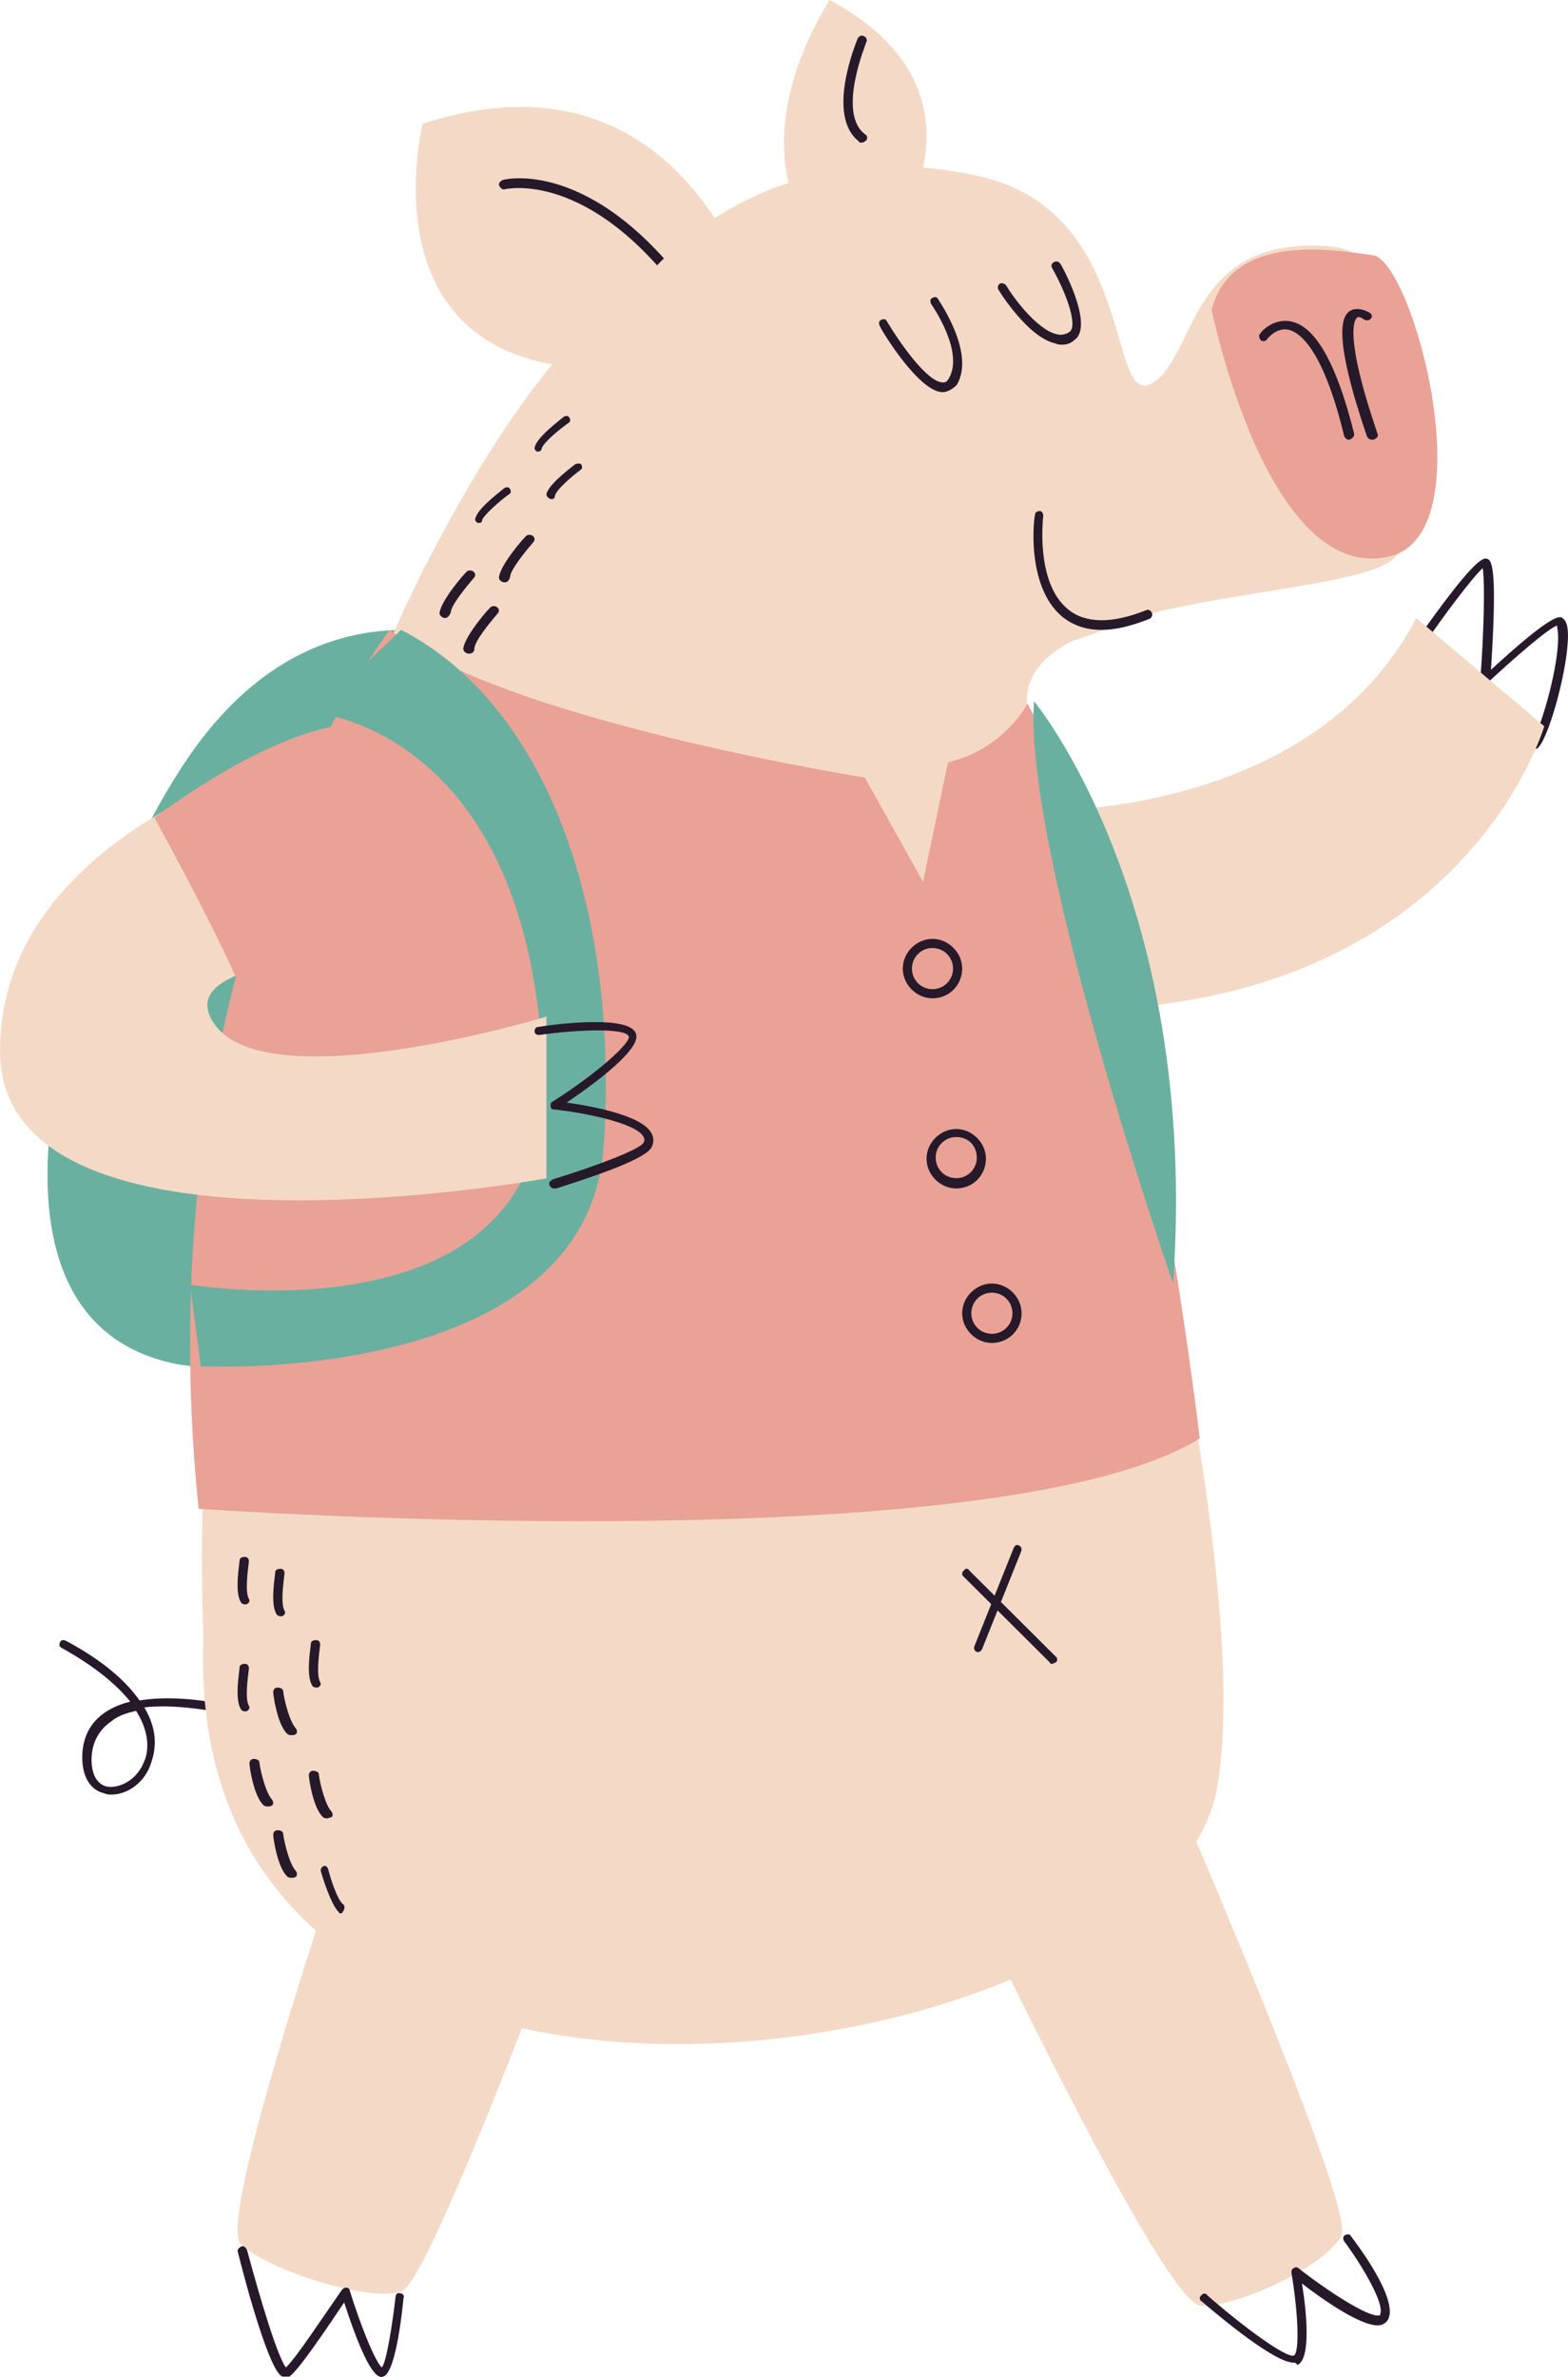 <svg width="132" height="200" viewBox="0 0 132 200" fill="none" xmlns="http://www.w3.org/2000/svg">
<path d="M129.186 63C129.087 63 128.988 62.899 128.888 62.799C128.789 62.597 128.789 62.396 128.988 62.296C129.484 61.893 131.17 56.56 131.17 53.642C131.17 53.038 131.071 52.736 131.071 52.635C130.277 52.937 127.598 55.252 125.217 57.465C125.118 57.566 124.919 57.566 124.82 57.566C124.721 57.465 124.622 57.365 124.622 57.164C124.919 53.239 125.019 49.013 124.82 47.805C124.026 48.51 121.645 51.629 119.661 54.547C119.561 54.748 119.264 54.748 119.164 54.648C118.966 54.547 118.966 54.245 119.065 54.145C124.126 46.9 124.82 47 125.118 47C125.515 47.101 126.11 47.201 125.515 56.358C130.873 51.428 131.369 51.83 131.567 52.032C131.964 52.333 132.063 53.038 131.964 54.245C131.766 57.063 130.277 62.396 129.384 63C129.384 63 129.285 63 129.186 63Z" fill="#26192A"/>
<path d="M9.391 151C9.195 151 8.998 151 8.801 150.903C7.523 150.614 6.835 149.359 6.933 147.524C7.031 145.98 7.72 144.821 8.9 144.049C9.49 143.663 10.178 143.373 10.965 143.18C9.883 141.829 8.113 140.284 5.163 138.643C4.966 138.546 4.966 138.353 5.065 138.16C5.163 137.967 5.36 137.967 5.556 138.063C8.801 139.801 10.67 141.539 11.751 143.084C16.275 142.311 22.47 144.242 22.765 144.339C22.961 144.435 23.06 144.628 22.961 144.821C22.863 145.014 22.666 145.111 22.47 145.014C22.371 145.014 16.471 143.18 12.145 143.663C13.423 145.787 13.03 147.428 12.735 148.297C12.243 149.938 10.768 151 9.391 151ZM11.456 143.952C10.67 144.146 9.981 144.339 9.391 144.821C8.408 145.497 7.818 146.463 7.72 147.718C7.621 149.166 8.113 150.131 8.998 150.324C10.08 150.517 11.555 149.745 12.145 148.2C12.44 147.525 12.735 145.98 11.456 143.952Z" fill="#26192A"/>
<path d="M48.552 57.654C48.552 57.654 30.922 44.906 17.428 61.606C8.564 72.476 -6.112 109.928 14.375 114.671C34.862 119.316 55.742 73.465 48.552 57.654Z" fill="#6AB0A0"/>
<path d="M17.125 137.638C17.125 137.638 11.852 36.958 69.752 23.382C87.063 19.319 104.075 48.949 98.703 50.93C93.43 52.912 85.173 55.687 85.173 55.687C85.173 55.687 106.562 126.044 102.483 150.322C98.504 174.501 14.937 188.176 17.125 137.638Z" fill="#F4DAC6"/>
<path d="M64 26.846C64 26.846 58.315 3.053 35.577 10.413C35.577 10.413 29.108 36.424 59.492 29.971L64 26.846Z" fill="#F4DAC6"/>
<path d="M57.636 25C57.537 25 57.438 24.903 57.338 24.807C49.483 14.274 42.623 15.916 42.524 15.916C42.325 16.013 42.126 15.82 42.026 15.627C41.927 15.433 42.126 15.24 42.325 15.143C42.623 15.047 49.782 13.404 57.935 24.227C58.034 24.42 58.034 24.613 57.835 24.71C57.736 25 57.736 25 57.636 25Z" fill="#26192A"/>
<path d="M69.861 0C69.861 0 61.578 12.072 69.276 21L75.221 19.884C75.124 19.884 84.284 7.812 69.861 0Z" fill="#F4DAC6"/>
<path d="M97.323 147.05C97.323 147.05 114.119 185.574 112.941 188.05C111.762 190.625 104.101 194.19 101.056 193.992C98.011 193.893 82 160.221 82 160.221C82 160.221 93.099 146.059 97.323 147.05Z" fill="#F4DAC6"/>
<path d="M51 151.979C51 151.979 36.529 191.697 33.834 192.792C31.239 193.788 22.457 191 20.261 188.81C18.065 186.62 30.441 150.884 30.441 150.884C30.441 150.884 48.505 148.295 51 151.979Z" fill="#F4DAC6"/>
<path d="M54.251 23.553C54.251 23.553 63.829 10.636 82.486 14.842C95.755 17.846 93.161 34.367 96.952 32.264C100.743 30.162 99.945 19.648 112.117 20.75C120.697 21.55 122.293 44.18 116.806 47.384C111.319 50.588 84.381 50.087 86.576 60L33.001 53.592C32.901 53.592 43.177 29.961 54.251 23.553Z" fill="#F4DAC6"/>
<path d="M79.371 33C77.406 33 74.359 28.055 74.064 27.437C73.966 27.231 73.966 27.025 74.163 26.922C74.359 26.819 74.556 26.819 74.654 27.025C75.833 28.982 78.094 32.176 79.371 32.176C79.567 32.176 79.666 32.176 79.862 31.867C81.238 29.6 78.388 25.583 78.388 25.583C78.29 25.377 78.29 25.171 78.487 25.068C78.683 24.965 78.88 24.965 78.978 25.171C79.076 25.377 82.122 29.703 80.55 32.382C80.157 32.794 79.666 33 79.371 33Z" fill="#26192A"/>
<path d="M89.394 29C89.184 29 89.079 29 88.869 28.903C86.561 28.42 84.148 24.552 84.043 24.359C83.939 24.165 84.043 23.972 84.148 23.875C84.358 23.778 84.568 23.875 84.673 23.972C85.302 25.035 87.295 27.743 88.974 28.13C89.394 28.226 89.708 28.13 90.023 27.936C90.757 27.453 89.813 24.745 88.554 22.521C88.449 22.328 88.554 22.135 88.764 22.038C88.974 21.941 89.184 22.038 89.289 22.231C89.813 23.102 92.016 27.55 90.442 28.613C90.128 28.903 89.813 29 89.394 29Z" fill="#26192A"/>
<path d="M102 26.069C102 26.069 106.678 49.173 116.929 46.834C125.09 44.981 119.019 22.17 115.635 21.487C112.251 21 103.692 19.538 102 26.069Z" fill="#E9A295"/>
<path d="M113.581 37C113.372 37 113.267 36.901 113.162 36.701C111.383 29.334 109.394 27.941 108.451 27.741C107.404 27.542 106.672 28.538 106.672 28.538C106.567 28.737 106.253 28.737 106.148 28.637C106.043 28.538 105.939 28.239 106.043 28.14C106.043 28.04 107.09 26.746 108.661 27.045C110.755 27.443 112.534 30.629 114 36.502C114 36.701 113.895 36.9 113.581 37C113.686 37 113.581 37 113.581 37Z" fill="#26192A"/>
<path d="M115.521 37C115.296 37 115.184 36.904 115.072 36.711C112.152 28.144 112.938 26.507 113.724 26.122C114.286 25.833 114.959 26.122 115.296 26.315C115.521 26.411 115.521 26.7 115.409 26.796C115.296 26.989 114.959 26.989 114.847 26.892C114.735 26.796 114.398 26.604 114.286 26.7C114.061 26.796 113.05 27.951 115.97 36.519C116.082 36.711 115.858 36.904 115.633 37C115.633 37 115.633 37 115.521 37Z" fill="#26192A"/>
<path d="M92.736 53C91.36 53 90.279 52.588 89.395 51.866C86.349 49.289 87.037 43.516 87.135 43.309C87.135 43.103 87.331 43 87.528 43C87.724 43 87.823 43.206 87.823 43.412C87.823 43.516 87.135 48.979 89.886 51.247C91.36 52.484 93.62 52.484 96.47 51.35C96.667 51.247 96.863 51.35 96.961 51.557C97.06 51.763 96.962 51.969 96.765 52.072C95.193 52.691 93.915 53 92.736 53Z" fill="#26192A"/>
<path d="M88.576 140C88.482 140 88.388 140 88.388 139.895L81.141 132.68C80.953 132.575 80.953 132.261 81.141 132.157C81.235 131.948 81.518 131.948 81.612 132.157L88.859 139.373C89.047 139.477 89.047 139.791 88.859 139.895C88.765 139.895 88.671 140 88.576 140Z" fill="#26192A"/>
<path d="M82.392 139C82.303 139 82.303 139 82.214 139C82.035 138.9 81.946 138.701 82.035 138.502L85.34 130.238C85.429 130.039 85.608 129.939 85.786 130.039C85.965 130.139 86.054 130.338 85.965 130.537L82.66 138.801C82.571 138.9 82.482 139 82.392 139Z" fill="#26192A"/>
<path d="M85 68.255C85 68.255 109.945 69.822 119.224 52L130 61.107C130 61.107 123.315 84.314 91.186 85L85 68.255Z" fill="#F4DAC6"/>
<path d="M86.503 59.212C86.503 59.212 84.503 63.057 79.804 64.142L77.704 74.2L72.805 65.424C72.805 65.424 42.211 60.592 32.813 53C32.813 53 11.917 79.721 16.716 126.952C16.716 126.952 83.703 131.685 101 121.036C101 120.937 95.701 76.073 86.503 59.212Z" fill="#E9A295"/>
<path d="M87.044 59C87.044 59 101 75.7 98.756 108C98.756 108 86.165 71.8 87.044 59Z" fill="#6AB0A0"/>
<path d="M26.441 59.974C26.441 59.974 44.611 61.269 45.715 90.159C46.619 113.272 16 108.092 16 108.092L16.904 114.966C16.904 114.966 49.631 116.659 50.835 96.237C52.141 75.814 45.615 59.077 33.769 53L26.441 59.974Z" fill="#6AB0A0"/>
<path d="M26.611 63C26.611 63 0 69.257 0 88.423C0 107.59 46 99.149 46 99.149V85.543C46 85.543 22.753 92.594 18.103 86.238C13.454 79.883 35.217 80.28 35.217 80.28L26.611 63Z" fill="#F4DAC6"/>
<path d="M13 68.8C13 68.8 20.377 82.2 20.869 85L37 82L29.131 61C29.131 61 23.623 61 13 68.8Z" fill="#E9A295"/>
<path d="M46.642 100C46.449 100 46.353 99.904 46.256 99.711C46.159 99.518 46.353 99.325 46.546 99.229C50.024 98.169 53.889 96.723 54.179 96.145C54.275 95.952 54.275 95.856 54.179 95.663C53.599 94.507 49.251 93.639 46.642 93.35C46.449 93.35 46.353 93.254 46.353 93.061C46.353 92.868 46.353 92.772 46.546 92.676C50.217 90.363 53.213 87.664 52.923 87.183C52.633 86.508 48.768 86.604 45.386 87.086C45.193 87.086 45 86.99 45 86.797C45 86.604 45.097 86.412 45.29 86.412C47.029 86.122 52.826 85.448 53.502 86.893C54.179 88.146 50.121 91.134 47.705 92.772C49.734 93.061 54.082 93.832 54.855 95.374C55.048 95.76 55.048 96.145 54.855 96.531C54.275 97.687 48.575 99.422 46.836 100C46.739 100 46.739 100 46.642 100Z" fill="#26192A"/>
<path d="M23.97 199.973C23.873 199.973 23.873 199.973 23.777 199.973C22.719 199.589 20.795 192.579 20.026 189.506C19.929 189.314 20.122 189.122 20.314 189.026C20.507 188.93 20.699 189.122 20.795 189.314C21.95 193.635 23.392 198.34 24.066 199.204C24.835 198.532 27.241 194.883 28.78 192.675C28.876 192.579 28.972 192.483 29.165 192.483C29.261 192.483 29.453 192.579 29.453 192.771C30.319 195.555 31.569 198.724 32.147 199.204C32.531 198.724 33.012 195.747 33.301 193.251C33.301 193.059 33.493 192.867 33.686 192.963C33.878 192.963 34.071 193.155 33.974 193.347C33.686 196.228 33.109 199.781 32.243 199.973C31.954 200.069 31.088 200.261 28.972 193.731C27.818 195.459 25.124 199.492 24.355 199.973C24.162 199.973 24.066 199.973 23.97 199.973Z" fill="#26192A"/>
<path d="M108.914 198.801C107.341 198.801 103.015 195.223 101.147 193.632C100.951 193.533 100.951 193.234 101.147 193.135C101.246 192.936 101.541 192.936 101.639 193.135C104.589 195.72 108.226 198.404 108.914 198.205C109.406 198.006 109.308 194.726 108.718 191.246C108.718 191.047 108.718 190.948 108.914 190.849C109.013 190.749 109.209 190.749 109.308 190.849C111.569 192.638 115.207 195.024 116.091 194.825C116.19 194.825 116.19 194.825 116.19 194.726C116.583 193.831 114.617 190.55 113.142 188.562C113.044 188.364 113.044 188.165 113.24 188.065C113.437 187.966 113.634 187.966 113.732 188.165C114.42 189.059 117.664 193.433 116.878 195.123C116.78 195.322 116.583 195.521 116.288 195.62C114.912 196.018 111.274 193.433 109.603 192.141C109.996 194.527 110.389 198.503 109.209 199C109.111 198.801 109.013 198.801 108.914 198.801Z" fill="#26192A"/>
<path d="M45.318 38H45.224C45.037 37.911 44.943 37.733 45.037 37.554C45.318 36.663 47.283 35.237 47.471 35.059C47.658 34.969 47.845 34.969 47.938 35.148C48.032 35.326 48.032 35.504 47.845 35.593C47.096 36.128 45.786 37.198 45.598 37.733C45.598 37.911 45.411 38 45.318 38Z" fill="#26192A"/>
<path d="M46.403 42C46.403 42 46.303 42 46.403 42C46.101 41.914 46 41.741 46 41.568C46.202 40.705 48.218 39.237 48.42 39.065C48.622 38.978 48.824 38.978 48.924 39.065C49.025 39.237 49.025 39.41 48.924 39.496C48.118 40.101 46.807 41.223 46.706 41.741C46.706 41.914 46.605 42 46.403 42Z" fill="#26192A"/>
<path d="M40.318 44H40.224C40.037 43.911 39.943 43.733 40.037 43.554C40.318 42.663 42.283 41.237 42.471 41.059C42.658 40.969 42.845 40.969 42.938 41.148C43.032 41.326 43.032 41.504 42.845 41.593C42.096 42.128 40.786 43.287 40.598 43.733C40.598 43.911 40.505 44 40.318 44Z" fill="#26192A"/>
<path d="M42.468 49C42.234 49 42 48.793 42 48.586C42.117 47.551 43.988 45.378 44.222 45.171C44.339 44.965 44.689 44.965 44.806 45.068C45.04 45.171 45.04 45.482 44.923 45.585C44.222 46.413 42.935 47.965 42.935 48.586C42.819 48.897 42.702 49 42.468 49Z" fill="#26192A"/>
<path d="M20.619 135C20.507 135 20.282 134.907 20.282 134.814C19.721 133.977 20.17 131.558 20.17 131.279C20.17 131.093 20.395 131 20.619 131C20.844 131 20.956 131.186 20.956 131.372C20.844 132.302 20.619 133.977 20.956 134.535C21.068 134.721 20.956 134.907 20.731 135H20.619Z" fill="#26192A"/>
<path d="M23.619 136C23.507 136 23.282 135.907 23.282 135.814C22.721 134.977 23.17 132.558 23.17 132.279C23.17 132.093 23.395 132 23.619 132C23.844 132 23.956 132.186 23.956 132.372C23.844 133.302 23.619 134.977 23.956 135.535C24.068 135.721 23.956 135.907 23.731 136C23.731 136 23.731 136 23.619 136Z" fill="#26192A"/>
<path d="M20.619 144C20.507 144 20.282 143.907 20.282 143.814C19.721 142.977 20.17 140.558 20.17 140.279C20.17 140.093 20.395 140 20.619 140C20.844 140 20.956 140.186 20.956 140.372C20.844 141.302 20.619 142.977 20.956 143.535C21.068 143.721 20.956 143.907 20.731 144H20.619Z" fill="#26192A"/>
<path d="M26.619 142C26.507 142 26.282 141.907 26.282 141.814C25.721 140.977 26.17 138.558 26.17 138.279C26.17 138.093 26.395 138 26.619 138C26.844 138 26.956 138.186 26.956 138.372C26.844 139.302 26.619 140.977 26.956 141.535C27.068 141.721 26.956 141.907 26.731 142C26.844 142 26.731 142 26.619 142Z" fill="#26192A"/>
<path d="M24.552 146C24.433 146 24.313 146 24.194 145.905C23.358 145.143 23 142.667 23 142.381C23 142.19 23.119 142 23.358 142C23.597 142 23.836 142.095 23.836 142.286C23.955 143.238 24.433 144.952 24.91 145.429C25.03 145.619 25.03 145.81 24.91 145.905C24.791 146 24.672 146 24.552 146Z" fill="#26192A"/>
<path d="M22.552 152C22.433 152 22.313 152 22.194 151.905C21.358 151.143 21 148.667 21 148.381C21 148.19 21.119 148 21.358 148C21.597 148 21.836 148.095 21.836 148.286C21.955 149.238 22.433 150.952 22.91 151.429C23.03 151.619 23.03 151.81 22.91 151.905C22.791 152 22.672 152 22.552 152Z" fill="#26192A"/>
<path d="M27.552 153C27.433 153 27.313 153 27.194 152.905C26.358 152.143 26 149.667 26 149.381C26 149.19 26.119 149 26.358 149C26.597 149 26.836 149.095 26.836 149.286C26.955 150.238 27.433 151.952 27.91 152.429C28.03 152.619 28.03 152.81 27.91 152.905C27.791 152.905 27.672 153 27.552 153Z" fill="#26192A"/>
<path d="M24.552 158C24.433 158 24.313 158 24.194 157.905C23.358 157.143 23 154.667 23 154.381C23 154.19 23.119 154 23.358 154C23.597 154 23.836 154.095 23.836 154.286C23.955 155.238 24.433 156.952 24.91 157.429C25.03 157.619 25.03 157.81 24.91 157.905C24.791 158 24.672 158 24.552 158Z" fill="#26192A"/>
<path d="M28.696 161C28.613 161 28.53 161 28.53 160.901C27.864 160.307 27.116 157.831 27.033 157.534C26.95 157.336 27.033 157.138 27.199 157.039C27.365 156.94 27.532 157.039 27.615 157.237C27.864 158.227 28.446 159.911 28.862 160.208C29.029 160.307 29.029 160.604 28.945 160.703C28.862 160.901 28.779 161 28.696 161Z" fill="#26192A"/>
<path d="M37.468 52C37.234 52 37 51.793 37 51.586C37.117 50.551 38.988 48.378 39.222 48.171C39.339 47.965 39.689 47.965 39.806 48.068C40.04 48.172 40.04 48.482 39.923 48.585C39.222 49.413 37.935 50.965 37.935 51.586C37.819 51.793 37.702 52 37.468 52Z" fill="#26192A"/>
<path d="M39.468 55C39.234 55 39 54.793 39 54.586C39.117 53.551 40.988 51.378 41.222 51.171C41.339 50.965 41.689 50.965 41.806 51.068C42.04 51.171 42.04 51.482 41.923 51.585C41.222 52.413 39.935 53.965 39.935 54.586C39.935 54.897 39.702 55 39.468 55Z" fill="#26192A"/>
<path d="M78.5 84C77.154 84 76 82.846 76 81.5C76 80.154 77.154 79 78.5 79C79.846 79 81 80.154 81 81.5C81 82.846 79.942 84 78.5 84ZM78.5 79.769C77.538 79.769 76.769 80.538 76.769 81.5C76.769 82.462 77.538 83.231 78.5 83.231C79.462 83.231 80.231 82.462 80.231 81.5C80.231 80.538 79.462 79.769 78.5 79.769Z" fill="#26192A"/>
<path d="M80.5 100C79.154 100 78 98.846 78 97.5C78 96.154 79.154 95 80.5 95C81.846 95 83 96.154 83 97.5C83 98.846 81.942 100 80.5 100ZM80.5 95.673C79.538 95.673 78.769 96.442 78.769 97.404C78.769 98.365 79.538 99.135 80.5 99.135C81.462 99.135 82.231 98.365 82.231 97.404C82.231 96.442 81.558 95.673 80.5 95.673Z" fill="#26192A"/>
<path d="M83.5 113C82.154 113 81 111.846 81 110.5C81 109.154 82.154 108 83.5 108C84.846 108 86 109.154 86 110.5C86 111.942 84.846 113 83.5 113ZM83.5 108.769C82.538 108.769 81.769 109.538 81.769 110.5C81.769 111.462 82.538 112.231 83.5 112.231C84.462 112.231 85.231 111.462 85.231 110.5C85.231 109.538 84.462 108.769 83.5 108.769Z" fill="#26192A"/>
<path d="M72.514 12C72.409 12 72.305 12 72.305 11.9C69.486 9.71 72.096 3.537 72.201 3.238C72.305 3.039 72.514 2.939 72.723 3.039C72.931 3.139 73.036 3.338 72.931 3.537C72.931 3.636 70.426 9.511 72.827 11.303C73.036 11.403 73.036 11.701 72.931 11.801C72.723 12 72.618 12 72.514 12Z" fill="#26192A"/>
</svg>

